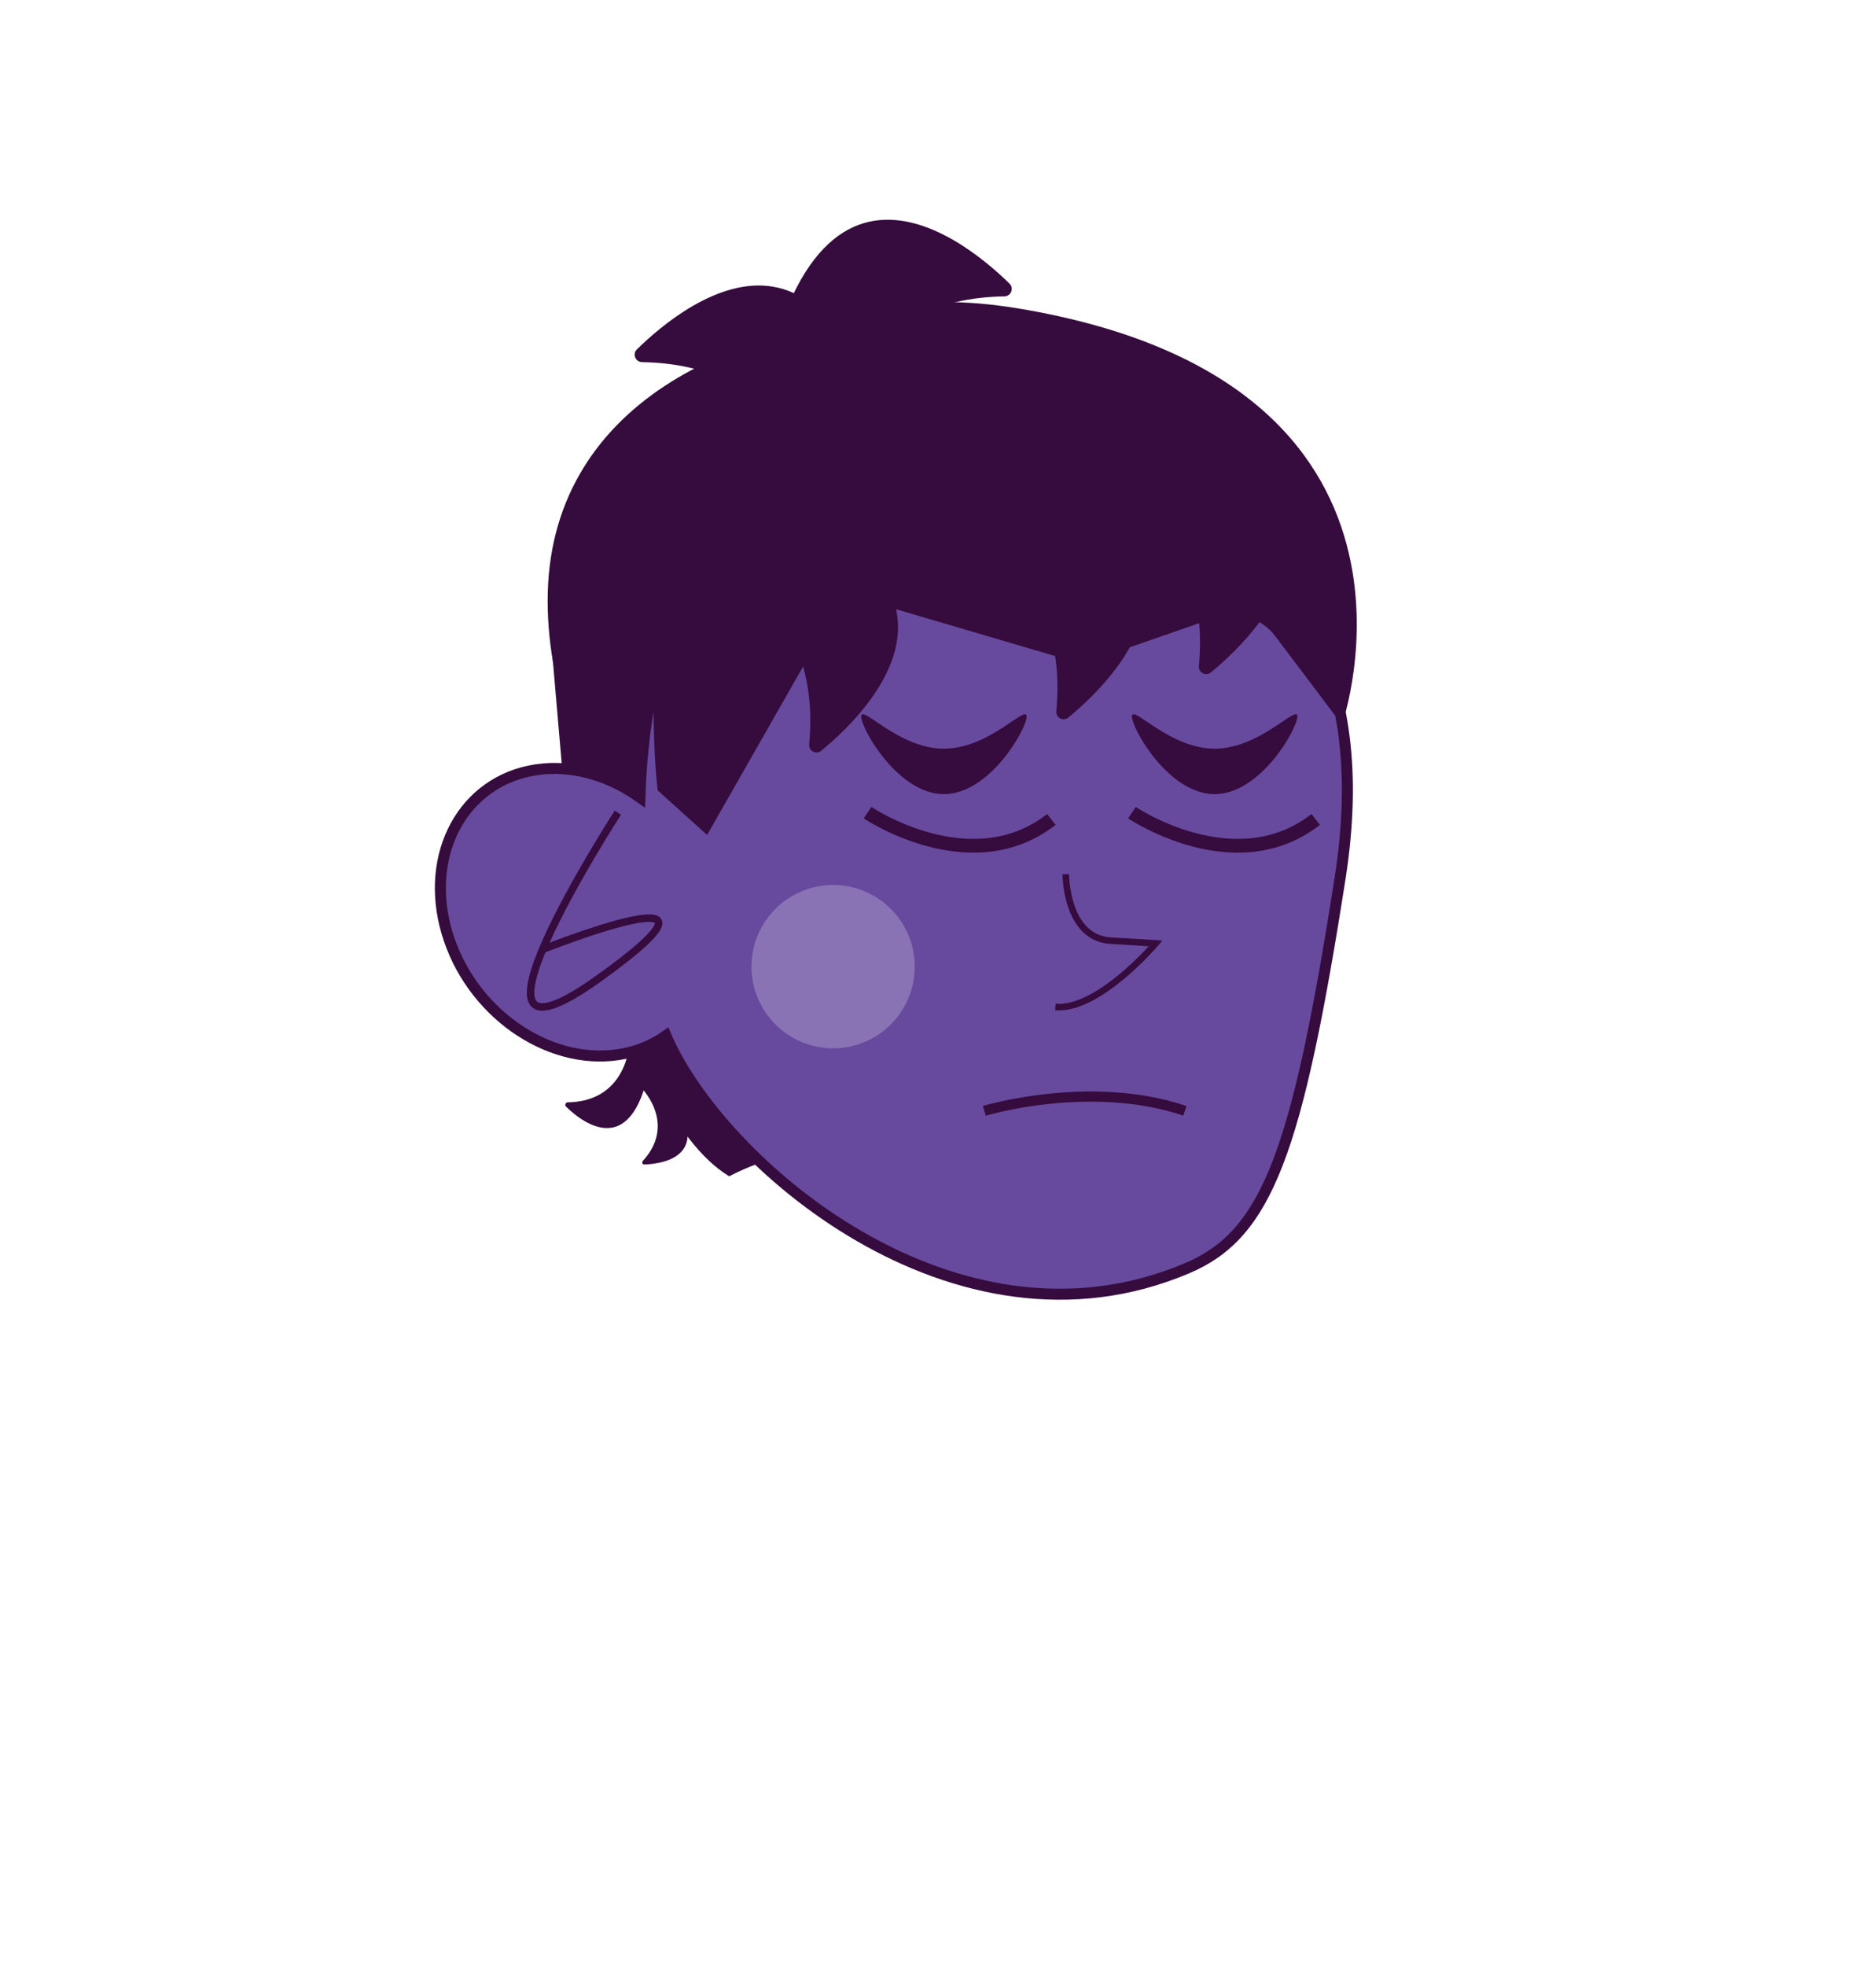 <?xml version="1.0" encoding="UTF-8"?><svg id="Layer_1" xmlns="http://www.w3.org/2000/svg" viewBox="0 0 682.93 715.38"><defs><style>.cls-1{stroke-width:3.69px;}.cls-1,.cls-2,.cls-3,.cls-4,.cls-5{stroke:#360b3d;stroke-miterlimit:10;}.cls-1,.cls-3,.cls-4,.cls-5{fill:none;}.cls-2{fill:#674a9e;stroke-width:4px;}.cls-3{stroke-width:5px;}.cls-4{stroke-width:2.38px;}.cls-6{fill:#360b3d;}.cls-6,.cls-7{stroke-width:0px;}.cls-7{fill:#8973b4;}.cls-5{stroke-width:2.73px;}</style></defs><circle class="cls-7" cx="458.38" cy="351.77" r="19.65"/><path class="cls-6" d="m229.48,375.88c-.15,12.18-6.02,25-22.79,25.27-.81.01-1.21.99-.63,1.56,5.96,5.85,27.64,23.39,32.01-26.41.19-2.16-1.26-4.14-3.38-4.59h-.03c-2.66-.58-5.14,1.45-5.18,4.17Z"/><path class="cls-6" d="m231.78,394.01c7.33,7.13,11.74,18.12,2.21,28.48-.46.5-.1,1.31.59,1.28,7.01-.24,30.22-3.31,2.43-34.75-1.21-1.37-3.25-1.62-4.75-.59l-.02.02c-1.89,1.29-2.09,3.97-.45,5.56Z"/><path class="cls-6" d="m455.13,218.53c0,70.63-57.25,127.88-127.88,127.88s-127.88-57.25-127.88-127.88,67.28-103.01,137.9-103.01,117.86,32.39,117.86,103.01Z"/><path class="cls-6" d="m199.37,218.53l5.27,61.19s19.44,123.23,60.81,148.34c0,0,33.75-17.84,22.31,4.44"/><path class="cls-2" d="m336.57,169.8c-74.91,0-101.55,52.56-103.62,120.37-12.07-8.58-26.62-12.5-40.34-9.58-25.74,5.47-38.78,32.9-29.12,61.27,9.66,28.37,38.36,46.94,64.1,41.48,5.58-1.18,10.55-3.4,14.84-6.43,19.51,45.7,104.96,120.62,189.8,84.57,29.15-12.38,39.99-42.12,55.6-141.83,24.71-157.85-130.39-149.84-151.26-149.84Z"/><path class="cls-5" d="m224.92,295.73s-66.5,102.9-7.08,60.43c59.43-42.48-20.75-10.49-20.75-10.49"/><path class="cls-6" d="m239.43,287.62l17.98,16.22,42.29-74.18c4.51-7.92,13.83-11.69,22.53-9.13l65.65,19.32c3.91,1.15,8.07,1.05,11.91-.29l42.43-14.76c8.02-2.79,16.91-.08,22.04,6.73l24.26,32.16s43.72-124.62-117.87-151.45c-156.53-25.99-131.22,175.39-131.22,175.39Z"/><path class="cls-6" d="m369.58,166.57c35.76,4.44,71.52,26.03,66.86,75.75-.23,2.4,2.52,3.9,4.37,2.37,19.15-15.72,77.74-74.16-67.2-103.42-6.3-1.27-12.57,2.37-14.6,8.51l-.03.1c-2.55,7.69,2.6,15.7,10.59,16.69Z"/><path class="cls-6" d="m227.71,195.1c35.76,4.44,71.52,26.03,66.86,75.75-.23,2.4,2.52,3.9,4.37,2.37,19.15-15.72,77.74-74.16-67.2-103.42-6.3-1.27-12.57,2.37-14.6,8.51l-.03.1c-2.55,7.69,2.6,15.7,10.59,16.69Z"/><path class="cls-6" d="m317.67,183c35.76,4.44,71.52,26.03,66.86,75.75-.23,2.4,2.52,3.9,4.37,2.37,19.15-15.72,77.74-74.16-67.2-103.42-6.3-1.27-12.57,2.37-14.6,8.51l-.03.1c-2.55,7.69,2.6,15.7,10.59,16.69Z"/><path class="cls-6" d="m297.74,183.13c.45-36.29,17.95-74.46,67.88-75.28,2.42-.04,3.59-2.95,1.87-4.64-17.75-17.44-82.33-69.67-95.34,78.66-.57,6.45,3.75,12.32,10.08,13.68l.1.02c7.93,1.7,15.31-4.33,15.41-12.44Z"/><path class="cls-6" d="m301.61,207.06c-.45-36.29-17.95-74.46-67.88-75.28-2.42-.04-3.59-2.95-1.87-4.64,17.75-17.44,82.33-69.67,95.34,78.66.57,6.45-3.75,12.32-10.08,13.68l-.1.02c-7.93,1.7-15.31-4.33-15.41-12.44Z"/><path class="cls-4" d="m387.99,318.16s-.05,23.17,16.34,24.15l16.4.99s-20.88,24.55-36.54,23.14"/><circle class="cls-7" cx="303.28" cy="351.77" r="29.71"/><path class="cls-6" d="m373.73,260.72c0-4.57-13.48,11.73-30.11,11.73s-30.11-16.3-30.11-11.73,13.48,28.27,30.11,28.27,30.11-23.7,30.11-28.27Z"/><path class="cls-6" d="m472.28,260.72c0-4.57-13.48,11.73-30.11,11.73s-30.11-16.3-30.11-11.73,13.48,28.27,30.11,28.27,30.11-23.7,30.11-28.27Z"/><path class="cls-1" d="m358.33,404.24s38.6-11.68,73,0"/><path class="cls-3" d="m315.82,295.73s37.57,25.39,66.91,2.47"/><path class="cls-3" d="m412.06,295.73s37.57,25.39,66.91,2.47"/></svg>